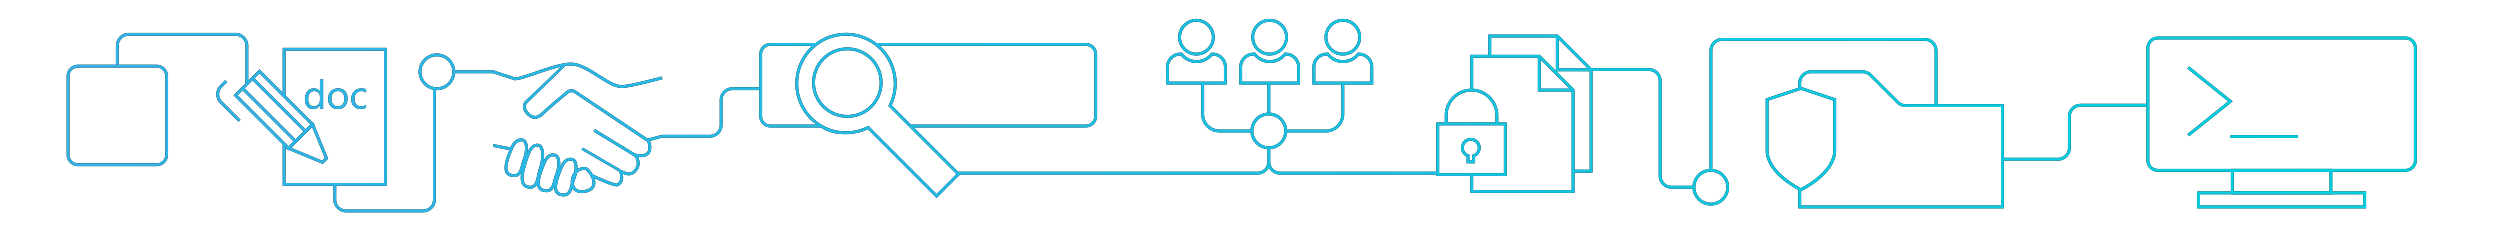 <svg id="a" xmlns="http://www.w3.org/2000/svg" xmlns:xlink="http://www.w3.org/1999/xlink" viewBox="0 0 888 82"><defs><path d="M55.684 24c1.654 0 3 1.346 3 3v28c0 1.654-1.346 3-3 3h-28c-1.654 0-3-1.346-3-3V27c0-1.654 1.346-3 3-3h28m0-1h-28a4 4 0 0 0-4 4v28a4 4 0 0 0 4 4h28a4 4 0 0 0 4-4V27a4 4 0 0 0-4-4Z" id="reuse-0"/><path d="M553.365 12.3h-24.707V20h1v-6.7h23.293l11.707 11.707V60.3h-5.9v1h6.9V24.593L553.365 12.3z" id="reuse-1"/><path d="M565.158 25.3h-12.5V12.8h1v11.5h11.5v1z" id="reuse-2"/><path d="M558.758 32.5h-12.5V20h1v11.5h11.5v1z" id="reuse-3"/><path d="M854.425 14c1.654 0 3 1.346 3 3v40c0 1.654-1.346 3-3 3h-88c-1.654 0-3-1.346-3-3V17c0-1.654 1.346-3 3-3h88m0-1h-88a4 4 0 0 0-4 4v40a4 4 0 0 0 4 4h88a4 4 0 0 0 4-4V17a4 4 0 0 0-4-4Z" id="reuse-4"/><path d="M827.425 61v7h-34v-7h34m1-1h-36v9h36v-9Z" id="reuse-5"/><path d="M839.425 69v4h-58v-4h58m1-1h-60v6h60v-6Z" id="reuse-6"/><path d="m777.6 48.39-.627-.78L791.43 36l-14.457-11.61.627-.78L793.028 36 777.6 48.39z" id="reuse-7"/><path d="M792.257 48h24v1h-24z" id="reuse-8"/><path d="M523.934 58h-3v-2.35a3.5 3.5 0 0 1-2-3.15c0-1.93 1.57-3.5 3.5-3.5s3.5 1.57 3.5 3.5a3.5 3.5 0 0 1-2 3.15V58Zm-2-1h1v-2.036l.332-.119a2.5 2.5 0 0 0 1.668-2.345c0-1.378-1.121-2.5-2.5-2.5s-2.5 1.122-2.5 2.5a2.5 2.5 0 0 0 1.668 2.345l.332.119V57Zm154.981-20a3.479 3.479 0 0 1-2.475-1.025l-9.657-9.657A4.469 4.469 0 0 0 661.601 25h-18.344a4.505 4.505 0 0 0-4.5 4.5v2.175l.927-.309.073.024V29.5c0-1.93 1.57-3.5 3.5-3.5h18.344c.935 0 1.813.364 2.475 1.025l9.657 9.657A4.469 4.469 0 0 0 676.915 38h33.843v35h-71v-5.669l-.073.036s-.352-.167-.927-.479v7.113h73V37h-34.843Zm-456.03-5.75c-2.531 0-5.443-1.848-8.525-3.805-3.249-2.062-6.609-4.195-9.6-4.195-3.085 0-7.959 1.671-12.26 3.146-4.78 1.64-7.321 2.467-8.351 1.92-.258-.138-1.319-.473-2.662-.896a231.326 231.326 0 0 1-4.463-1.446l.319-.974c1.713.578 3.238 1.085 4.444 1.466 1.683.531 2.507.794 2.832.967.693.369 4.499-.936 7.556-1.983 4.374-1.5 9.332-3.2 12.584-3.2 3.282 0 6.766 2.212 10.136 4.351 2.956 1.876 5.749 3.649 7.989 3.649 1.079 0 4.414-.534 14.173-3.076l.252.968c-7.917 2.062-12.771 3.108-14.425 3.108Zm-39.064 21.206c-1.913-.362-4.084-.79-6.536-1.291l-.2.979c2.366.483 4.471.899 6.339 1.254l.212-.524c.056-.135.119-.276.186-.419Zm53.489-3.572-.252-.968-6.1 1.591.726.622c.322.277.717 1.366.627 2.51-.037.464-.191 1.301-.814 1.685-1.072.66-2.095.508-2.917.385a5.903 5.903 0 0 0-.82-.084h-.883l.455.757c1.238 2.063 1.143 3.696-.3 5.139-1.213 1.213-2.465.684-3.568.216-.345-.146-.672-.285-.97-.351l-.968-.215.403.906c.351.789.962 3.235-.761 4.097-.743.269-5.178-1.668-9.381-3.541.287.435.553.923.761 1.431 4.823 2.133 7.288 3.118 8.493 3.118.235 0 .422-.038.57-.111 1.755-.877 1.937-2.821 1.577-4.366 1.184.5 2.916 1.16 4.553-.478 1.559-1.559 1.862-3.405.907-5.499.872.124 2.101.231 3.377-.554.741-.456 1.198-1.329 1.287-2.458.075-.957-.116-1.963-.471-2.667l4.473-1.167Z" id="reuse-9"/><path d="M204.55 32.218c-1.009-.721-2.391-.66-3.361.147-2.34 1.951-7.032 5.904-8.033 6.906-1.645 1.646-2.956 2.696-4.836 1.211-1.22-.963-1.518-1.874-1.553-2.468-.039-.654.218-1.158.438-1.38.775-.646 12.807-12.429 13.908-13.531L200 23c-1.191 1.191-12.719 12.269-13.469 12.896-.526.526-.812 1.34-.762 2.176.046.799.419 2.001 1.931 3.195 2.723 2.149 4.793.081 6.164-1.289.976-.976 5.638-4.904 7.967-6.844.62-.517 1.5-.559 2.152-.094l25.625 17.125.556-.831-25.612-17.116Z" id="reuse-10"/><path d="M225.759 55.75a.492.492 0 0 1-.259-.073l-14.375-8.75a.5.5 0 1 1 .52-.854l14.375 8.75a.5.5 0 0 1-.261.927ZM194.15 68.253c-.338 0-.712-.045-1.129-.142-.872-.174-1.516-.625-1.899-1.338-1.135-2.109.422-5.937 1.352-8.224l.199-.492c.479-1.15 1.755-4.203 4.595-3.415.509.117.948.477 1.247 1.034.74 1.379.625 3.94-.288 6.374-.265.647-.453 1.364-.635 2.058-.514 1.958-1.088 4.146-3.443 4.146Zm-.553-9.813-.197.486c-.807 1.984-2.309 5.679-1.398 7.373.239.444.642.717 1.23.835 2.274.53 2.75-.831 3.393-3.28.19-.725.387-1.474.671-2.169.786-2.097.93-4.431.337-5.536-.164-.305-.364-.48-.612-.538-1.417-.395-2.436.454-3.425 2.828Z" id="reuse-11"/><path d="M200.275 69.753c-.338 0-.712-.045-1.129-.142-.872-.174-1.516-.625-1.899-1.338-1.135-2.109.422-5.937 1.352-8.224l.199-.492c.418-1.004 1.692-4.058 4.57-3.421.535.124.973.483 1.272 1.041.74 1.379.625 3.94-.288 6.374-.265.647-.453 1.364-.635 2.058-.514 1.958-1.088 4.146-3.443 4.146Zm-.553-9.813-.197.486c-.807 1.984-2.309 5.679-1.398 7.373.239.444.642.717 1.23.835 2.276.532 2.75-.83 3.393-3.28.19-.725.387-1.474.671-2.169.786-2.097.93-4.431.337-5.536-.164-.305-.364-.48-.612-.538-1.423-.315-2.478.557-3.425 2.828Zm-11.379 7.072c-.339 0-.701-.051-1.087-.154-.817-.218-1.426-.693-1.81-1.412-1.244-2.333.229-6.622 1.203-9.459l.265-.779c.416-1.166 1.679-4.711 4.579-4.07.523.159.915.512 1.203 1.058.807 1.53.724 4.575-.208 7.579-.272.759-.464 1.607-.649 2.428-.426 1.888-.828 3.671-2.108 4.446a2.632 2.632 0 0 1-1.387.365Zm-.486-11.472-.262.771c-.806 2.347-2.305 6.716-1.266 8.664.251.471.639.771 1.185.917.716.19 1.271.158 1.698-.1.917-.555 1.273-2.136 1.651-3.811.192-.851.39-1.73.677-2.526.824-2.659.942-5.525.272-6.794-.16-.302-.353-.49-.574-.558-1.369-.304-2.423.755-3.381 3.438Z" id="reuse-12"/><path d="M100.421 17v16.606l1 1V18h35v47h-35V51.576l-1-1V66h37V17h-37z" id="reuse-13"/><path d="M424.97 19.714c-3.584 0-6.5-2.916-6.5-6.5s2.916-6.5 6.5-6.5 6.5 2.916 6.5 6.5-2.916 6.5-6.5 6.5Zm0-12c-3.033 0-5.5 2.467-5.5 5.5s2.467 5.5 5.5 5.5 5.5-2.467 5.5-5.5-2.467-5.5-5.5-5.5Z" id="reuse-14"/><path d="M435.755 30h-21.571v-6.214a5.077 5.077 0 0 1 5.071-5.071h.623l.15.193c1.218 1.565 3.046 2.463 5.017 2.463s3.799-.897 5.017-2.463l.15-.193h.473a5.077 5.077 0 0 1 5.071 5.071V30Zm-20.571-1h19.571v-5.214a4.076 4.076 0 0 0-4.06-4.071c-1.405 1.691-3.451 2.656-5.65 2.656s-4.245-.965-5.65-2.656h-.139a4.075 4.075 0 0 0-4.071 4.071V29Zm35.786-9.286c-3.584 0-6.5-2.916-6.5-6.5s2.916-6.5 6.5-6.5 6.5 2.916 6.5 6.5-2.916 6.5-6.5 6.5Zm0-12c-3.032 0-5.5 2.467-5.5 5.5s2.468 5.5 5.5 5.5 5.5-2.467 5.5-5.5-2.468-5.5-5.5-5.5Z" id="reuse-15"/><path d="M461.755 30h-21.571v-6.214a5.077 5.077 0 0 1 5.071-5.071h.624l.149.193c1.217 1.565 3.045 2.462 5.017 2.462s3.799-.897 5.017-2.463l.15-.193h.472a5.077 5.077 0 0 1 5.071 5.071v6.214Zm-20.571-1h19.571v-5.214a4.076 4.076 0 0 0-4.06-4.071c-1.406 1.691-3.451 2.656-5.65 2.656s-4.245-.965-5.65-2.656h-.14a4.075 4.075 0 0 0-4.071 4.071V29Zm35.786-9.286c-3.584 0-6.5-2.916-6.5-6.5s2.916-6.5 6.5-6.5 6.5 2.916 6.5 6.5-2.916 6.5-6.5 6.5Zm0-12c-3.032 0-5.5 2.467-5.5 5.5s2.468 5.5 5.5 5.5 5.5-2.467 5.5-5.5-2.468-5.5-5.5-5.5Z" id="reuse-16"/><path d="M487.755 30h-21.571v-6.214a5.077 5.077 0 0 1 5.071-5.071h.624l.149.193c1.217 1.565 3.045 2.462 5.017 2.462s3.799-.897 5.017-2.463l.15-.193h.472a5.077 5.077 0 0 1 5.071 5.071v6.214Zm-20.571-1h19.571v-5.214a4.076 4.076 0 0 0-4.06-4.071c-1.406 1.691-3.451 2.656-5.65 2.656s-4.245-.965-5.65-2.656h-.14a4.075 4.075 0 0 0-4.071 4.071V29Zm-22.476 17.027h-11.524a5.506 5.506 0 0 1-5.5-5.5V29.321h-1v11.206c0 3.584 2.916 6.5 6.5 6.5h11.527a6.115 6.115 0 0 1-.027-.527c0-.16.012-.317.024-.473Z" id="reuse-17"/><path d="M476.47 29.321v11.206c0 3.033-2.468 5.5-5.5 5.5h-14.31c.012.157.024.313.024.473 0 .178-.011.353-.027.527h14.313c3.584 0 6.5-2.916 6.5-6.5V29.321h-1Zm-25.286 11.204V29.5h-1v11.025c.165-.014.331-.025.5-.025s.335.012.5.025Zm3.5 20.475c-1.93 0-3.5-1.57-3.5-3.5v-5.025c-.165.014-.331.025-.5.025s-.335-.012-.5-.025V57.5c0 1.93-1.57 3.5-3.5 3.5H340.165v1h106.519a4.506 4.506 0 0 0 4-2.439 4.504 4.504 0 0 0 4 2.439h56v-1h-56ZM114.773 38.573h-1.121v-1.189h-.027c-.52.902-1.322 1.354-2.406 1.354-.879 0-1.583-.313-2.109-.94s-.79-1.48-.79-2.56c0-1.158.292-2.085.875-2.782s1.36-1.046 2.331-1.046c.961 0 1.661.378 2.099 1.135h.027v-4.334h1.121v10.363Zm-1.121-3.165v-1.032c0-.565-.187-1.043-.561-1.436s-.848-.588-1.422-.588c-.684 0-1.221.25-1.613.752s-.588 1.194-.588 2.078c0 .807.188 1.443.564 1.911s.881.701 1.514.701c.625 0 1.131-.226 1.521-.677s.584-1.021.584-1.709Zm6.316 3.329c-1.035 0-1.86-.327-2.478-.981s-.926-1.521-.926-2.601c0-1.176.321-2.094.964-2.755s1.511-.991 2.604-.991c1.043 0 1.858.321 2.444.964s.878 1.534.878 2.673c0 1.117-.315 2.011-.947 2.683s-1.478 1.008-2.54 1.008Zm.082-6.385c-.72 0-1.29.245-1.709.735s-.629 1.166-.629 2.027c0 .83.212 1.483.636 1.962s.991.718 1.702.718c.725 0 1.282-.235 1.671-.704s.584-1.137.584-2.003c0-.875-.195-1.549-.584-2.023s-.947-.711-1.671-.711Zm9.967 5.899c-.538.324-1.176.485-1.914.485-.998 0-1.804-.325-2.417-.974s-.919-1.491-.919-2.526c0-1.153.331-2.079.991-2.779s1.542-1.049 2.646-1.049c.615 0 1.158.114 1.627.342v1.148c-.52-.365-1.076-.547-1.668-.547-.715 0-1.302.256-1.76.769s-.687 1.186-.687 2.02c0 .82.215 1.467.646 1.941s1.008.711 1.733.711c.611 0 1.185-.203 1.723-.608v1.066Zm-15.338 19.984-13.022-5.362 9.546-9.546 5.362 13.022-1.886 1.886Zm-11.255-5.716 11.02 4.537.942-.942-4.537-11.02-7.425 7.425Z" id="reuse-18"/><path d="M88.184 16.2c0-2.481-2.019-4.5-4.5-4.5h-38a4.505 4.505 0 0 0-4.5 4.5V23h1v-6.8c0-1.93 1.57-3.5 3.5-3.5h38c1.93 0 3.5 1.57 3.5 3.5v13.4h.74l.26-.26V16.201Z" id="reuse-19"/><path d="m88.184 29.34-.26.26h.26v-.26z" id="reuse-20"/><path d="M153.805 70.916c0 1.93-1.57 3.5-3.5 3.5h-27.384c-1.93 0-3.5-1.57-3.5-3.5V65.5h-1v5.416c0 2.481 2.019 4.5 4.5 4.5h27.384c2.481 0 4.5-2.019 4.5-4.5V31.481a5.98 5.98 0 0 1-1-.146v39.582ZM175.344 25h-14.185c.014.165.025.331.025.5s-.012.335-.025.5h14.025l.16-1Zm76.802 23.9h-16.961v-1h16.961c1.93 0 3.5-1.57 3.5-3.5v-8.9c0-2.481 2.019-4.5 4.5-4.5h9.539v1h-9.539c-1.93 0-3.5 1.57-3.5 3.5v8.9c0 2.481-2.019 4.5-4.5 4.5ZM601.709 66h-8.025c-1.93 0-3.5-1.57-3.5-3.5V28.699c0-2.481-2.019-4.5-4.5-4.5h-21v1h21c1.93 0 3.5 1.57 3.5 3.5V62.5c0 2.481 2.019 4.5 4.5 4.5h8.025c-.014-.165-.025-.331-.025-.5s.012-.335.025-.5Zm81.975-52.5h-71.969a4.505 4.505 0 0 0-4.5 4.5v42.524c.155-.012.31-.024.469-.024.179 0 .356.011.531.027V18c0-1.93 1.57-3.5 3.5-3.5h71.969c1.93 0 3.5 1.57 3.5 3.5v19.924h1V18c0-2.481-2.019-4.5-4.5-4.5Zm47.358 43.55h-19.784v-1h19.784c1.93 0 3.5-1.57 3.5-3.5V41.379c0-2.481 2.019-4.5 4.5-4.5h23.383v1h-23.383c-1.93 0-3.5 1.57-3.5 3.5V52.55c0 2.481-2.019 4.5-4.5 4.5ZM78.856 31.003l1.816-1.816-.707-.707-1.816 1.816a4.506 4.506 0 0 0 0 6.364l6.569 6.569.707-.707-6.569-6.569a3.504 3.504 0 0 1 0-4.95Zm222.119 10.831a12.46 12.46 0 0 1-8.839-3.655c-4.874-4.874-4.874-12.804 0-17.678 4.874-4.873 12.804-4.873 17.678 0 4.874 4.874 4.874 12.804 0 17.678a12.46 12.46 0 0 1-8.839 3.655Zm-8.132-20.625c-4.483 4.484-4.483 11.78 0 16.264 4.483 4.482 11.779 4.482 16.264 0 4.483-4.484 4.483-11.78 0-16.264-4.483-4.482-11.779-4.482-16.264 0Z" id="reuse-21"/><path d="M291.534 45.265c2.96 1.92 5.543 2.392 8.945 2.392 2.66 0 5.321-.586 7.773-1.756l24.428 24.428 8.485-8.485-16.579-16.579h61.098a4 4 0 0 0 4-4v-22a4 4 0 0 0-4-4h-74.418c-3.183-2.383-6.966-3.594-10.759-3.594s-7.576 1.211-10.76 3.594h-16.063a4 4 0 0 0-4 4v22a4 4 0 0 0 4 4h17.85Zm-2.339-1h-15.511c-1.654 0-3-1.346-3-3v-22c0-1.654 1.346-3 3-3h14.846c-.251.224-.51.437-.751.678-7.029 7.029-7.029 18.426 0 25.456.825.825 2.417 1.866 2.417 1.866h-1Zm50.556 17.579-7.071 7.071-23.721-23.721-.5-.5-.638.304a17.154 17.154 0 0 1-7.343 1.658 16.845 16.845 0 0 1-11.993-4.966c-3.211-3.211-4.979-7.48-4.979-12.021s1.768-8.81 4.979-12.021c3.211-3.211 7.48-4.979 12.021-4.979s8.81 1.768 12.021 4.979c5.075 5.075 6.404 12.845 3.307 19.336l-.304.638.5.5 23.721 23.721Zm48.933-20.579c0 1.654-1.346 3-3 3h-62.098l-6.849-6.849c3.191-6.689 2.037-14.934-3.503-20.473-.241-.241-.499-.454-.75-.678h73.2c1.654 0 3 1.346 3 3v22ZM102.541 53.403 82.978 33.84l9.192-9.192 19.563 19.563-9.192 9.192ZM84.392 33.84l18.149 18.149 7.778-7.778L92.17 26.062l-7.778 7.778ZM155.184 32c-3.584 0-6.5-2.916-6.5-6.5s2.916-6.5 6.5-6.5 6.5 2.916 6.5 6.5-2.916 6.5-6.5 6.5Zm0-12c-3.033 0-5.5 2.467-5.5 5.5s2.467 5.5 5.5 5.5 5.5-2.467 5.5-5.5-2.467-5.5-5.5-5.5Zm51.45 48.589c-1.843 0-2.779-.921-3.197-1.536-.969-1.422-.909-3.636.146-5.383 1.005-1.666 2.637-2.5 4.482-2.293 1.102.123 3.328 3.106 3.395 5.447.032 1.127-.411 3.103-3.742 3.668a6.528 6.528 0 0 1-1.084.096Zm.892-8.242c-1.263 0-2.372.655-3.088 1.84-.845 1.401-.919 3.211-.175 4.303.63.924 1.768 1.274 3.288 1.016 1.854-.314 2.832-1.122 2.906-2.399.119-2.064-1.999-4.572-2.515-4.737a3.663 3.663 0 0 0-.416-.023Zm-24.876 2.531c-.338 0-.712-.045-1.129-.142-.872-.174-1.516-.625-1.899-1.338-1.135-2.109.422-5.937 1.352-8.224l.199-.492c1.409-3.383 3.261-3.728 4.576-3.419.528.122.967.481 1.266 1.039.74 1.379.625 3.94-.288 6.374-.265.647-.453 1.364-.635 2.058-.514 1.958-1.088 4.146-3.443 4.146Zm-.553-9.813-.197.486c-.807 1.984-2.309 5.679-1.398 7.373.239.444.642.717 1.23.835 2.277.53 2.75-.83 3.393-3.28.19-.725.387-1.474.671-2.169.786-2.097.93-4.431.337-5.536-.164-.305-.364-.48-.612-.538-1.691-.397-2.795 1.318-3.425 2.828ZM450.684 53c-3.584 0-6.5-2.916-6.5-6.5s2.916-6.5 6.5-6.5 6.5 2.916 6.5 6.5-2.916 6.5-6.5 6.5Zm0-12c-3.032 0-5.5 2.467-5.5 5.5s2.468 5.5 5.5 5.5 5.5-2.467 5.5-5.5-2.468-5.5-5.5-5.5Zm96.28-21.5h-24.707v12.522c.142-.007.283-.022.427-.022.194 0 .383.017.573.029V20.5h23.293l11.707 11.707V67.5h-35V62h-1v6.5h37V31.793L546.964 19.5Z" id="reuse-22"/><path d="M535.184 62.5h-25v-19h25v19Zm-24-1h23v-17h-23v17Z" id="reuse-23"/><path d="M532.184 44h-1v-3c0-4.687-3.813-8.5-8.5-8.5s-8.5 3.813-8.5 8.5v3h-1v-3c0-5.238 4.262-9.5 9.5-9.5s9.5 4.262 9.5 9.5v3Zm75.5 29c-3.584 0-6.5-2.916-6.5-6.5s2.916-6.5 6.5-6.5 6.5 2.916 6.5 6.5-2.916 6.5-6.5 6.5Zm0-12c-3.032 0-5.5 2.467-5.5 5.5s2.468 5.5 5.5 5.5 5.5-2.467 5.5-5.5-2.468-5.5-5.5-5.5Zm32 6.919-.214-.101c-.501-.237-12.286-5.901-12.286-14.452v-18.36l12.5-4.167 12.5 4.167v18.36c0 8.551-11.785 14.215-12.286 14.452l-.214.101Zm-11.5-32.192v17.64c0 7.318 9.909 12.636 11.5 13.442 1.591-.806 11.5-6.124 11.5-13.442v-17.64l-11.5-3.833-11.5 3.833ZM219.946 60.879a.457.457 0 0 1-.231-.061l-12.859-7.461a.428.428 0 0 1-.155-.595.45.45 0 0 1 .609-.152l12.859 7.461a.428.428 0 0 1 .155.595.448.448 0 0 1-.378.213Z" id="reuse-24"/></defs><defs><linearGradient id="b" x1="23.684" y1="41.065" x2="858.425" y2="41.065" gradientUnits="userSpaceOnUse"><stop offset="0" stop-color="#33b2e8"/><stop offset="1" stop-color="#00d1df"/></linearGradient><linearGradient id="c" gradientTransform="rotate(45 98.886 37.021)" xlink:href="#b"/><linearGradient id="d" gradientTransform="rotate(45.001 95.35 40.557)" xlink:href="#b"/><style>.f{fill:url(#b)}</style></defs><use xlink:href="#reuse-0"/><use xlink:href="#reuse-1"/><use xlink:href="#reuse-2"/><use xlink:href="#reuse-3"/><use xlink:href="#reuse-4"/><use xlink:href="#reuse-5"/><use xlink:href="#reuse-6"/><use xlink:href="#reuse-7"/><use xlink:href="#reuse-8"/><use xlink:href="#reuse-9"/><use xlink:href="#reuse-10"/><use xlink:href="#reuse-11"/><use xlink:href="#reuse-12"/><use xlink:href="#reuse-13"/><use xlink:href="#reuse-14"/><use xlink:href="#reuse-15"/><use xlink:href="#reuse-16"/><use xlink:href="#reuse-17"/><use xlink:href="#reuse-18"/><path transform="rotate(-45 98.887 37.022)" d="M98.387 23.522h1v27h-1z"/><path transform="rotate(-45.001 95.351 40.557)" d="M94.852 27.057h1v27h-1z"/><use xlink:href="#reuse-19"/><use xlink:href="#reuse-20"/><use xlink:href="#reuse-21"/><use xlink:href="#reuse-22"/><use xlink:href="#reuse-23"/><use xlink:href="#reuse-24"/><use class="f" xlink:href="#reuse-0"/><use class="f" xlink:href="#reuse-1"/><use class="f" xlink:href="#reuse-2"/><use class="f" xlink:href="#reuse-3"/><use class="f" xlink:href="#reuse-4"/><use class="f" xlink:href="#reuse-5"/><use class="f" xlink:href="#reuse-6"/><use class="f" xlink:href="#reuse-7"/><use class="f" xlink:href="#reuse-8"/><use class="f" xlink:href="#reuse-9"/><use class="f" xlink:href="#reuse-10"/><use class="f" xlink:href="#reuse-11"/><use class="f" xlink:href="#reuse-12"/><use class="f" xlink:href="#reuse-13"/><use class="f" xlink:href="#reuse-14"/><use class="f" xlink:href="#reuse-15"/><use class="f" xlink:href="#reuse-16"/><use class="f" xlink:href="#reuse-17"/><use class="f" xlink:href="#reuse-18"/><path transform="rotate(-45 98.887 37.022)" fill="url(#c)" d="M98.387 23.522h1v27h-1z"/><path transform="rotate(-45.001 95.351 40.557)" fill="url(#d)" d="M94.852 27.057h1v27h-1z"/><use class="f" xlink:href="#reuse-19"/><use class="f" xlink:href="#reuse-20"/><use class="f" xlink:href="#reuse-21"/><use class="f" xlink:href="#reuse-22"/><use class="f" xlink:href="#reuse-23"/><use class="f" xlink:href="#reuse-24"/></svg>